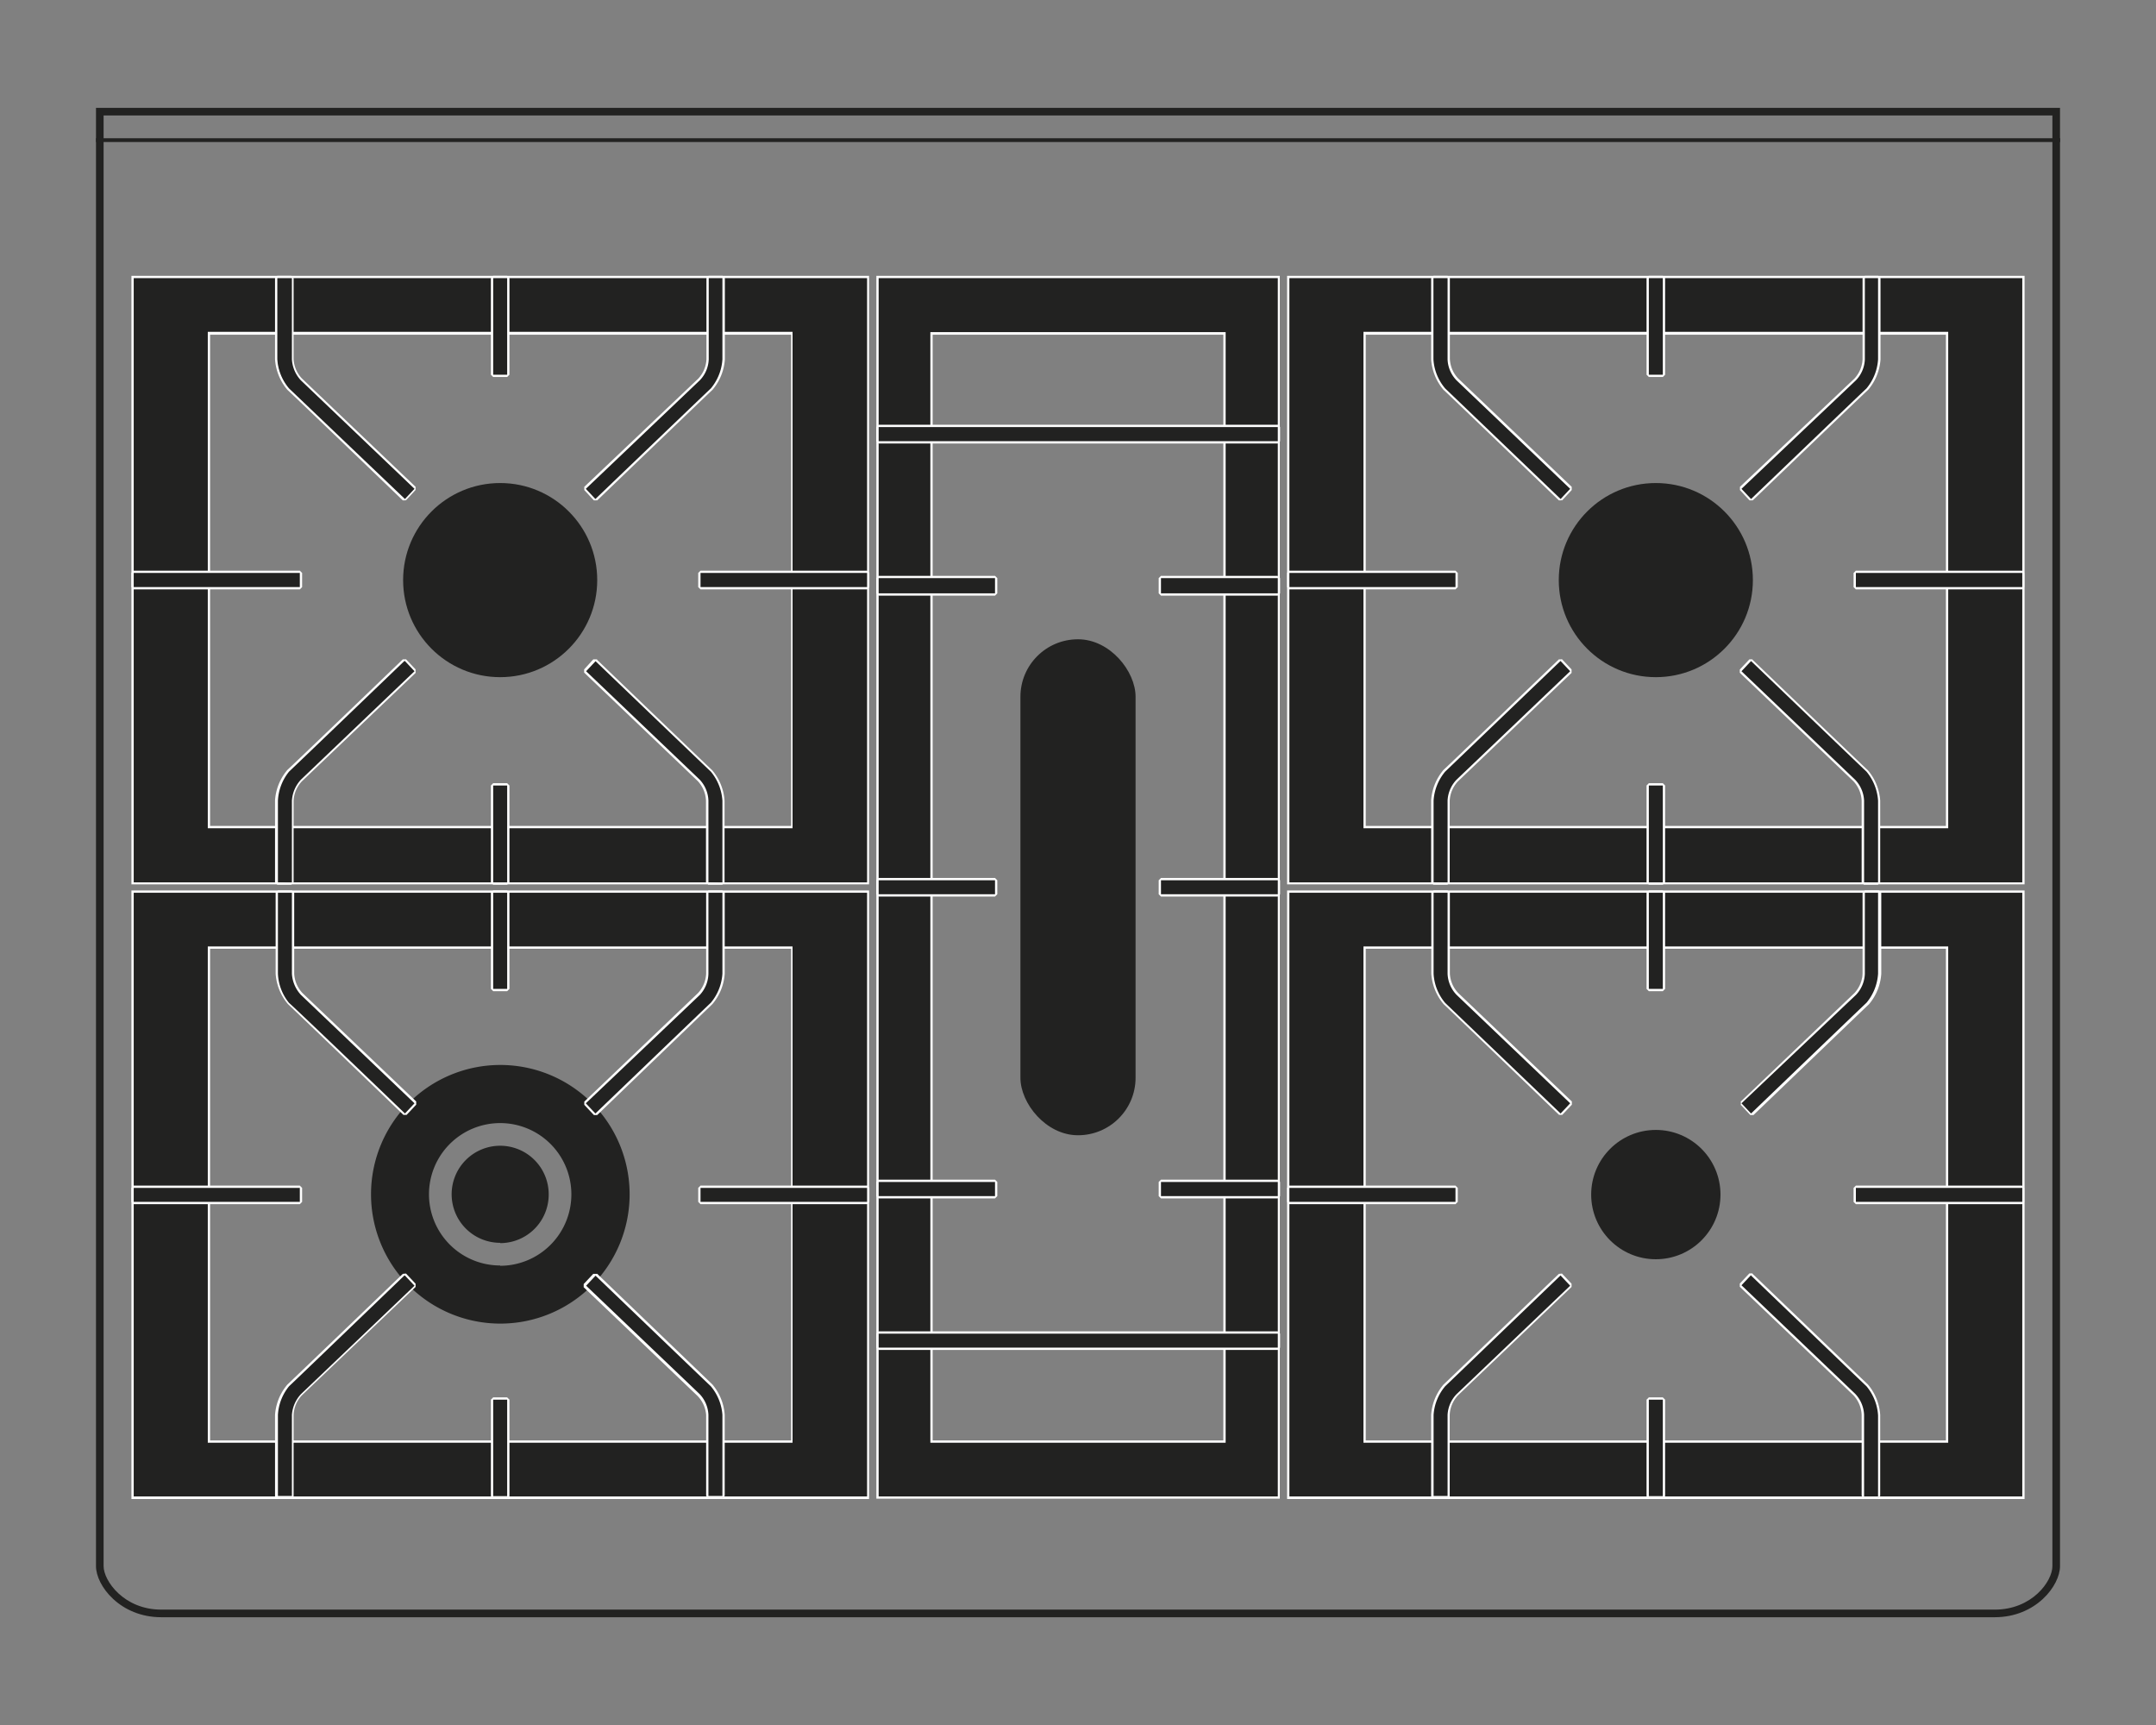 <svg xmlns="http://www.w3.org/2000/svg" viewBox="0 0 141.73 113.39"><rect x="0" y="0" width="141.73" height="113.39" fill="#808080" stroke="none"/><defs><style>.cls-1{fill:#222221}.cls-3{fill:#fff}</style></defs><g id="Piano"><path class="cls-1" d="M134.92 7.59v95.35c0 1-1.34 2.86-3.79 2.86H10.6c-2.45 0-3.79-1.89-3.79-2.86V7.59h128.11m.5-.5H6.31v95.85c0 1.29 1.59 3.36 4.29 3.36h120.53c2.7 0 4.29-2.07 4.29-3.36V7.09z"/><path fill="none" stroke="#222221" stroke-linejoin="round" stroke-width=".25" d="M6.31 9.21h129.12"/></g><g id="Bruciatori_e_griglie" data-name="Bruciatori e griglie"><circle class="cls-1" cx="32.88" cy="38.13" r="6.38"/><path class="cls-1" d="M8.71 58V18.21h48.34V58zM52 54.36V21.89H13.74v32.47z"/><path class="cls-3" d="M57 18.28V58H8.79V18.28H57M13.66 54.44H52.1V21.81H13.66v32.63m43.47-36.31H8.64v40h48.49v-40zM13.81 22H52v32.29H13.81V22z"/><path class="cls-1" d="M46.05 38.66l-.07-.07v-.93l.07-.07h10.93l.07.07v.93l-.07.07H46.05z"/><path class="cls-3" d="M57 37.66v.93H46.05v-.93H57m0-.15H46.05l-.15.15v.93l.15.15H57l.15-.15v-.93l-.15-.15z"/><path class="cls-1" d="M8.79 38.66l-.08-.07v-.93l.08-.07h10.92l.07.07v.93l-.07.07H8.79z"/><path class="cls-3" d="M19.71 37.66v.93H8.79v-.93h10.92m0-.15H8.79l-.15.15v.93l.15.15h10.92l.15-.15v-.93l-.15-.15z"/><path class="cls-1" d="M26.57 32.86c-.07-.07-7.14-6.86-7.57-7.27a3.48 3.48 0 01-.8-2v-5.31l.08-.07h.92l.08.07v5.34a2.09 2.09 0 00.55 1.38l7.47 7.13v.1l-.63.67z"/><path class="cls-3" d="M19.19 18.28v5.34a2.2 2.2 0 00.59 1.38l7.47 7.13-.63.67S19.49 26 19 25.53a3.25 3.25 0 01-.77-1.91v-5.34h.92m0-.15h-.92l-.15.15v5.34a3.45 3.45 0 00.81 2c.45.41 7.52 7.2 7.59 7.27h.21l.63-.68V32l-7.48-7.13a2 2 0 01-.54-1.28v-5.31l-.15-.15z"/><path class="cls-1" d="M39.09 32.85l-.63-.67v-.1L45.93 25a2.1 2.1 0 00.57-1.34v-5.38l.07-.07h.92l.08.07v5.34a3.46 3.46 0 01-.79 2c-.45.41-7.51 7.2-7.59 7.27z"/><path class="cls-3" d="M47.49 18.28v5.34a3.31 3.31 0 01-.76 1.91c-.45.42-7.59 7.27-7.59 7.27l-.63-.67L46 25a2.09 2.09 0 00.59-1.38v-5.34h.92m0-.15h-.92l-.15.15v5.34a2 2 0 01-.54 1.27L38.41 32v.21l.63.68h.22c.07-.07 7.14-6.86 7.58-7.27a3.44 3.44 0 00.81-2v-5.34l-.15-.15z"/><path class="cls-1" d="M46.57 58h-.07v-5.37a2.09 2.09 0 00-.57-1.33l-7.47-7.13v-.1l.63-.67h.1c.08.07 7.14 6.86 7.59 7.28a3.43 3.43 0 01.79 2V58l-.08.07z"/><path class="cls-3" d="M39.14 43.45s7.14 6.85 7.59 7.27a3.33 3.33 0 01.76 1.91V58h-.92v-5.37a2.12 2.12 0 00-.57-1.38l-7.47-7.13.63-.67m.11-.11H39l-.6.66v.21l7.47 7.13a2 2 0 01.54 1.28V58l.15.15h.92l.15-.15v-5.37a3.45 3.45 0 00-.81-2c-.44-.41-7.51-7.2-7.58-7.27z"/><path class="cls-1" d="M18.27 58h-.08v-5.37a3.45 3.45 0 01.8-2l7.58-7.28h.11l.63.67v.1l-7.48 7.18a2.1 2.1 0 00-.56 1.34V58l-.08.07z"/><path class="cls-3" d="M26.62 43.45l.63.67-7.47 7.13a2.22 2.22 0 00-.59 1.38V58h-.92v-5.37a3.28 3.28 0 01.73-1.91c.45-.42 7.58-7.27 7.58-7.27m-.1-.11c-.07.07-7.14 6.86-7.59 7.27a3.44 3.44 0 00-.81 2V58l.15.15h.92l.15-.15v-5.37a2 2 0 01.54-1.27l7.48-7.13V44l-.63-.67z"/><path class="cls-1" d="M32.42 24.7l-.08-.07v-6.35l.08-.07h.92l.08.07v6.35l-.08.07h-.92z"/><path class="cls-3" d="M33.34 18.28v6.35h-.92v-6.35h.92m0-.15h-.92l-.15.15v6.35l.15.15h.92l.15-.15v-6.35l-.15-.15z"/><path class="cls-1" d="M32.42 58.04l-.08-.07v-6.34l.08-.08h.92l.08.08v6.34l-.08.07h-.92z"/><path class="cls-3" d="M33.34 51.63V58h-.92v-6.37h.92m0-.15h-.92l-.15.15V58l.15.15h.92l.15-.15v-6.37l-.15-.15z"/><circle class="cls-1" cx="108.85" cy="38.13" r="6.38"/><path class="cls-1" d="M84.68 58V18.21H133V58zM128 54.36V21.89H89.71v32.47z"/><path class="cls-3" d="M132.94 18.28V58H84.76V18.28h48.18M89.63 54.44h38.44V21.81H89.63v32.63m43.46-36.31H84.61v40h48.48v-40zM89.78 22h38.14v32.29H89.78V22z"/><path class="cls-1" d="M122.02 38.66l-.07-.07v-.93l.07-.07h10.92l.08.07v.93l-.08.07h-10.92z"/><path class="cls-3" d="M132.94 37.66v.93H122v-.93h10.92m0-.15H122l-.15.15v.93l.15.15h10.92l.15-.15v-.93l-.15-.15z"/><path class="cls-1" d="M84.76 38.66l-.08-.07v-.93l.08-.07h10.92l.07.07v.93l-.07.07H84.76z"/><path class="cls-3" d="M95.68 37.66v.93H84.76v-.93h10.92m0-.15H84.76l-.15.15v.93l.15.15h10.92l.15-.15v-.93l-.15-.15z"/><path class="cls-1" d="M102.54 32.86c-.07-.07-7.14-6.86-7.59-7.27a3.53 3.53 0 01-.79-2v-5.31l.08-.07h.92l.08.07v5.34A2.09 2.09 0 0095.8 25l7.47 7.13v.1l-.63.67z"/><path class="cls-3" d="M95.16 18.28v5.34a2.09 2.09 0 00.59 1.38l7.47 7.13-.63.67L95 25.53a3.25 3.25 0 01-.77-1.91v-5.34h.92m0-.15h-.92l-.15.15v5.34a3.45 3.45 0 00.81 2c.45.41 7.51 7.2 7.59 7.27h.21l.63-.68V32l-7.47-7.13a2 2 0 01-.54-1.28v-5.31l-.15-.15z"/><path class="cls-1" d="M115.06 32.85l-.63-.67v-.1L121.9 25a2.1 2.1 0 00.56-1.34v-5.38l.08-.07h.92l.08.07v5.34a3.46 3.46 0 01-.79 2c-.45.41-7.52 7.2-7.59 7.27z"/><path class="cls-3" d="M123.46 18.28v5.34a3.31 3.31 0 01-.76 1.91c-.45.42-7.59 7.27-7.59 7.27l-.63-.67L122 25a2.09 2.09 0 00.59-1.38v-5.34h.92m0-.15h-.92l-.15.15v5.34a2 2 0 01-.54 1.27L114.38 32v.21l.63.68h.21c.08-.07 7.14-6.86 7.59-7.27a3.44 3.44 0 00.81-2v-5.34l-.15-.15z"/><path class="cls-1" d="M122.54 58l-.08-.07v-5.3a2.09 2.09 0 00-.56-1.33l-7.47-7.13v-.1l.63-.67h.1c.07.07 7.14 6.86 7.59 7.28a3.43 3.43 0 01.79 2V58l-.08.07z"/><path class="cls-3" d="M115.11 43.45s7.14 6.85 7.59 7.27a3.33 3.33 0 01.76 1.91V58h-.92v-5.37a2.12 2.12 0 00-.59-1.38l-7.47-7.13.63-.67m.1-.11H115l-.63.67v.21l7.47 7.13a2 2 0 01.54 1.28V58l.15.15h.92l.15-.15v-5.37a3.45 3.45 0 00-.81-2c-.45-.41-7.51-7.2-7.59-7.27z"/><path class="cls-1" d="M94.24 58h-.08v-5.37a3.48 3.48 0 01.79-2c.45-.42 7.52-7.21 7.59-7.28h.1l.63.67v.1L95.8 51.3a2.1 2.1 0 00-.56 1.34V58l-.08.07z"/><path class="cls-3" d="M102.59 43.45l.63.67-7.47 7.13a2.12 2.12 0 00-.59 1.38V58h-.92v-5.37a3.28 3.28 0 01.76-1.91l7.58-7.27m-.1-.11c-.08.07-7.14 6.86-7.59 7.27a3.44 3.44 0 00-.81 2V58l.15.15h.92l.15-.15v-5.37a2 2 0 01.54-1.27l7.47-7.13V44l-.63-.67z"/><path class="cls-1" d="M108.39 24.7l-.08-.07v-6.35l.08-.07h.92l.08.07v6.35l-.08.07h-.92z"/><path class="cls-3" d="M109.31 18.28v6.35h-.92v-6.35h.92m0-.15h-.92l-.15.15v6.35l.15.15h.92l.15-.15v-6.35l-.15-.15z"/><path class="cls-1" d="M108.39 58.04l-.08-.07v-6.34l.08-.08h.92l.08.08v6.34l-.08.07h-.92z"/><path class="cls-3" d="M109.31 51.63V58h-.92v-6.37h.92m0-.15h-.92l-.15.15V58l.15.15h.92l.15-.15v-6.37l-.15-.15z"/><circle class="cls-1" cx="108.85" cy="78.52" r="4.25"/><path class="cls-1" d="M84.68 98.44V58.6H133v39.84zM128 94.76V62.28H89.71v32.48z"/><path class="cls-3" d="M132.94 58.68v39.68H84.76V58.68h48.18M89.63 94.83h38.44V62.21H89.63v32.62m43.46-36.3H84.61v40h48.48v-40zm-43.31 3.83h38.14v32.32H89.78V62.36z"/><path class="cls-1" d="M122.02 79.06l-.07-.08v-.92l.07-.08h10.92l.08.08v.92l-.08.08h-10.92z"/><path class="cls-3" d="M132.94 78.06V79H122v-.92h10.92m0-.15H122l-.15.15V79l.15.15h10.92l.15-.15v-.92l-.15-.15z"/><path class="cls-1" d="M84.76 79.06l-.08-.08v-.92l.08-.08h10.92l.07.08v.92l-.07.08H84.76z"/><path class="cls-3" d="M95.68 78.06V79H84.76v-.92h10.92m0-.15H84.76l-.15.15V79l.15.15h10.92l.15-.15v-.92l-.15-.15z"/><path class="cls-1" d="M102.54 73.25c-.07-.07-7.14-6.86-7.59-7.27a3.51 3.51 0 01-.79-2v-5.3l.08-.08h.92l.08.08V64a2.09 2.09 0 00.56 1.33l7.47 7.13v.11l-.63.67z"/><path class="cls-3" d="M95.16 58.68V64a2.12 2.12 0 00.59 1.39l7.47 7.13-.63.67L95 65.92a3.25 3.25 0 01-.76-1.92v-5.32h.92m0-.15h-.92l-.15.15V64a3.45 3.45 0 00.81 2c.45.42 7.51 7.21 7.59 7.28h.21l.63-.67v-.21l-7.47-7.13a2 2 0 01-.55-1.27v-5.32l-.15-.15z"/><path class="cls-1" d="M115.06 73.25l-.63-.67v-.11l7.47-7.13a2.09 2.09 0 00.56-1.33v-5.33l.08-.08h.92l.08.08V64a3.44 3.44 0 01-.79 2c-.45.41-7.52 7.2-7.59 7.27z"/><path class="cls-3" d="M123.46 58.68V64a3.31 3.31 0 01-.76 1.91c-.45.42-7.59 7.28-7.59 7.28l-.63-.67L122 65.4a2.12 2.12 0 00.59-1.39v-5.33h.92m0-.15h-.92l-.15.15V64a2 2 0 01-.54 1.28l-7.47 7.13v.21l.63.67h.21c.08-.07 7.14-6.86 7.59-7.28a3.44 3.44 0 00.81-2v-5.33l-.15-.15z"/><path class="cls-1" d="M122.54 98.44l-.08-.08V93a2.09 2.09 0 00-.56-1.33l-7.47-7.13v-.11l.63-.67h.1c.07.07 7.14 6.86 7.59 7.27a3.43 3.43 0 01.79 2v5.34l-.08.08z"/><path class="cls-3" d="M115.11 83.84s7.14 6.86 7.59 7.28a3.31 3.31 0 01.76 1.91v5.33h-.92V93a2.12 2.12 0 00-.59-1.39l-7.47-7.13.63-.67m.1-.11H115l-.63.67v.21l7.47 7.13a2 2 0 01.54 1.29v5.32l.15.15h.92l.15-.15V93a3.45 3.45 0 00-.81-2c-.45-.42-7.51-7.21-7.59-7.28z"/><path class="cls-1" d="M94.24 98.44l-.08-.08V93a3.51 3.51 0 01.79-2c.45-.41 7.52-7.2 7.59-7.27h.1l.63.67v.11L95.8 91.7a2.09 2.09 0 00-.56 1.3v5.33l-.08.08z"/><path class="cls-3" d="M102.59 83.84l.63.67-7.47 7.13a2.12 2.12 0 00-.59 1.36v5.33h-.92V93a3.25 3.25 0 01.76-1.88l7.58-7.28m-.1-.11c-.08.07-7.14 6.86-7.59 7.28a3.44 3.44 0 00-.81 2v5.34l.15.15h.92l.15-.15V93a2 2 0 01.54-1.28l7.47-7.13v-.21l-.63-.67z"/><path class="cls-1" d="M108.39 65.1l-.08-.08v-6.34l.08-.08h.92l.08.08v6.34l-.08.08h-.92z"/><path class="cls-3" d="M109.31 58.68V65h-.92v-6.32h.92m0-.15h-.92l-.15.15V65l.15.15h.92l.15-.15v-6.32l-.15-.15z"/><path class="cls-1" d="M108.39 98.44l-.08-.08v-6.34l.08-.08h.92l.08.08v6.34l-.08.08h-.92z"/><path class="cls-3" d="M109.31 92v6.34h-.92V92h.92m0-.15h-.92l-.15.15v6.34l.15.15h.92l.15-.15V92l-.15-.15z"/><path class="cls-1" d="M32.88 70a8.5 8.5 0 108.51 8.5 8.5 8.5 0 00-8.51-8.5zm0 13.18a4.68 4.68 0 114.68-4.68 4.69 4.69 0 01-4.68 4.7zm0-1.49a3.19 3.19 0 113.19-3.19 3.19 3.19 0 01-3.19 3.21z"/><path class="cls-1" d="M8.71 98.44V58.6h48.34v39.84zM52 94.76V62.28H13.74v32.48z"/><path class="cls-3" d="M57 58.68v39.68H8.79V58.68H57M13.66 94.83H52.1V62.21H13.66v32.62m43.47-36.3H8.64v40h48.49v-40zm-43.32 3.83H52v32.32H13.81V62.36z"/><path class="cls-1" d="M46.05 79.06l-.07-.08v-.92l.07-.08h10.93l.07.08v.92l-.07.08H46.05z"/><path class="cls-3" d="M57 78.06V79H46.05v-.92H57m0-.15H46.05l-.15.15V79l.15.15H57l.15-.15v-.92l-.15-.17z"/><path class="cls-1" d="M8.79 79.06l-.08-.08v-.92l.08-.08h10.92l.07.08v.92l-.07.08H8.79z"/><path class="cls-3" d="M19.71 78.06V79H8.79v-.92h10.92m0-.15H8.79l-.15.15V79l.15.15h10.92l.15-.15v-.92l-.15-.15z"/><path class="cls-1" d="M26.57 73.25c-.07-.07-7.14-6.86-7.57-7.25a3.45 3.45 0 01-.8-2v-5.32l.08-.08h.92l.08.08V64a2.09 2.09 0 00.56 1.33l7.47 7.13v.11l-.63.67z"/><path class="cls-3" d="M19.19 58.68V64a2.23 2.23 0 00.59 1.39l7.47 7.13-.63.67s-7.13-6.85-7.62-7.27a3.25 3.25 0 01-.73-1.92v-5.32h.92m0-.15h-.92l-.15.15V64a3.45 3.45 0 00.81 2c.45.42 7.52 7.21 7.59 7.28h.21l.63-.67v-.21l-7.48-7.13a2 2 0 01-.54-1.27v-5.32l-.15-.15z"/><path class="cls-1" d="M39.09 73.25l-.63-.67v-.11l7.47-7.13A2.09 2.09 0 0046.5 64v-5.32l.07-.08h.92l.08.08V64a3.44 3.44 0 01-.79 2c-.45.41-7.51 7.2-7.59 7.27z"/><path class="cls-3" d="M47.49 58.68V64a3.31 3.31 0 01-.76 1.91c-.45.42-7.59 7.28-7.59 7.28l-.63-.67L46 65.4a2.12 2.12 0 00.57-1.4v-5.32h.92m0-.15h-.92l-.15.15V64a2 2 0 01-.54 1.28l-7.47 7.13v.21l.63.67h.22L46.83 66a3.44 3.44 0 00.81-2v-5.32l-.15-.15z"/><path class="cls-1" d="M46.57 98.44l-.07-.08V93a2.09 2.09 0 00-.57-1.33l-7.47-7.13v-.11l.63-.67h.1c.08.07 7.14 6.86 7.59 7.27a3.43 3.43 0 01.79 2v5.34l-.08.08z"/><path class="cls-3" d="M39.14 83.84s7.14 6.86 7.59 7.28a3.31 3.31 0 01.76 1.88v5.33h-.92V93a2.12 2.12 0 00-.57-1.36l-7.47-7.13.63-.67m.11-.11H39l-.63.67v.21l7.47 7.13a2 2 0 01.58 1.26v5.32l.15.15h.92l.15-.15V93a3.45 3.45 0 00-.81-2l-7.58-7.28z"/><path class="cls-1" d="M18.27 98.44l-.08-.08V93a3.45 3.45 0 01.8-2c.44-.41 7.51-7.2 7.58-7.27h.11l.63.67v.11l-7.48 7.19a2.09 2.09 0 00-.56 1.3v5.33l-.08.08z"/><path class="cls-3" d="M26.62 83.84l.63.67-7.47 7.13a2.23 2.23 0 00-.59 1.36v5.33h-.92V93a3.25 3.25 0 01.73-1.88c.45-.42 7.58-7.28 7.58-7.28m-.1-.11c-.07.07-7.14 6.86-7.59 7.28a3.44 3.44 0 00-.81 2v5.34l.15.15h.92l.15-.15V93a2 2 0 01.54-1.28l7.48-7.13v-.21l-.63-.67z"/><path class="cls-1" d="M32.42 65.1l-.08-.08v-6.34l.08-.08h.92l.08.08v6.34l-.08.08h-.92z"/><path class="cls-3" d="M33.34 58.68V65h-.92v-6.32h.92m0-.15h-.92l-.15.15V65l.15.15h.92l.15-.15v-6.32l-.15-.15z"/><path class="cls-1" d="M32.42 98.44l-.08-.08v-6.34l.08-.08h.92l.08.08v6.34l-.08.08h-.92z"/><path class="cls-3" d="M33.34 92v6.34h-.92V92h.92m0-.15h-.92l-.15.15v6.34l.15.15h.92l.15-.15V92l-.15-.15z"/><rect class="cls-1" x="67.08" y="42.02" width="7.57" height="32.6" rx="3.78"/><path class="cls-1" d="M57.68 98.44V18.21h26.37v80.23zm22.82-3.68V21.89H61.23v72.87z"/><path class="cls-3" d="M84 18.28v80.08H57.76V18.28H84M61.16 94.83h19.41v-73H61.16v73m23-76.7H57.61v80.38h26.52V18.13zM61.31 22h19.11v72.68H61.31V22z"/><path class="cls-1" d="M57.76 58.86l-.08-.08v-.92l.08-.08h7.65l.07.08v.92l-.07.08h-7.65z"/><path class="cls-3" d="M65.41 57.86v.92h-7.65v-.92h7.65m0-.15h-7.65l-.15.15v.92l.15.15h7.65l.15-.15v-.92l-.15-.15z"/><path class="cls-1" d="M57.76 78.69l-.08-.07v-.93l.08-.07h7.65l.07.07v.93l-.07.07h-7.65z"/><path class="cls-3" d="M65.41 77.69v.93h-7.65v-.93h7.65m0-.15h-7.65l-.15.15v.93l.15.15h7.65l.15-.15v-.93l-.15-.15z"/><path class="cls-1" d="M76.32 58.86l-.07-.08v-.92l.07-.08h7.66l.07.08v.92l-.07.08h-7.66z"/><path class="cls-3" d="M84 57.86v.92h-7.68v-.92H84m0-.15h-7.68l-.15.15v.92l.15.15H84l.15-.15v-.92l-.15-.15z"/><path class="cls-1" d="M76.32 78.69l-.07-.07v-.93l.07-.07h7.66l.07.07v.93l-.07.07h-7.66z"/><path class="cls-3" d="M84 77.69v.93h-7.68v-.93H84m0-.15h-7.68l-.15.15v.93l.15.15H84l.15-.15v-.93l-.15-.15z"/><path class="cls-1" d="M57.76 39.03l-.08-.08v-.92l.08-.08h7.65l.07.08v.92l-.07.08h-7.65z"/><path class="cls-3" d="M65.41 38v1h-7.65v-1h7.65m0-.15h-7.65l-.15.15v1l.15.15h7.65l.15-.15v-1l-.15-.15z"/><path class="cls-1" d="M57.76 29.06l-.08-.07v-.93l.08-.07h26.22l.07.07v.93l-.07.07H57.76z"/><path class="cls-3" d="M84 28.06V29H57.76v-.93H84m0-.15H57.76l-.15.15V29l.15.15H84l.15-.15v-.93l-.15-.16z"/><path class="cls-1" d="M57.76 88.66l-.08-.08v-.92l.08-.08h26.22l.07.08v.92l-.07.08H57.76z"/><path class="cls-3" d="M84 87.66v.92H57.76v-.92H84m0-.15H57.76l-.15.15v.92l.15.15H84l.15-.15v-.92l-.15-.15z"/><path class="cls-1" d="M76.32 39.03l-.07-.08v-.92l.07-.08h7.66l.07.08v.92l-.07.08h-7.66z"/><path class="cls-3" d="M84 38v1h-7.68v-1H84m0-.15h-7.68l-.15.15v1l.15.15H84l.15-.15v-1l-.15-.12z"/></g></svg>